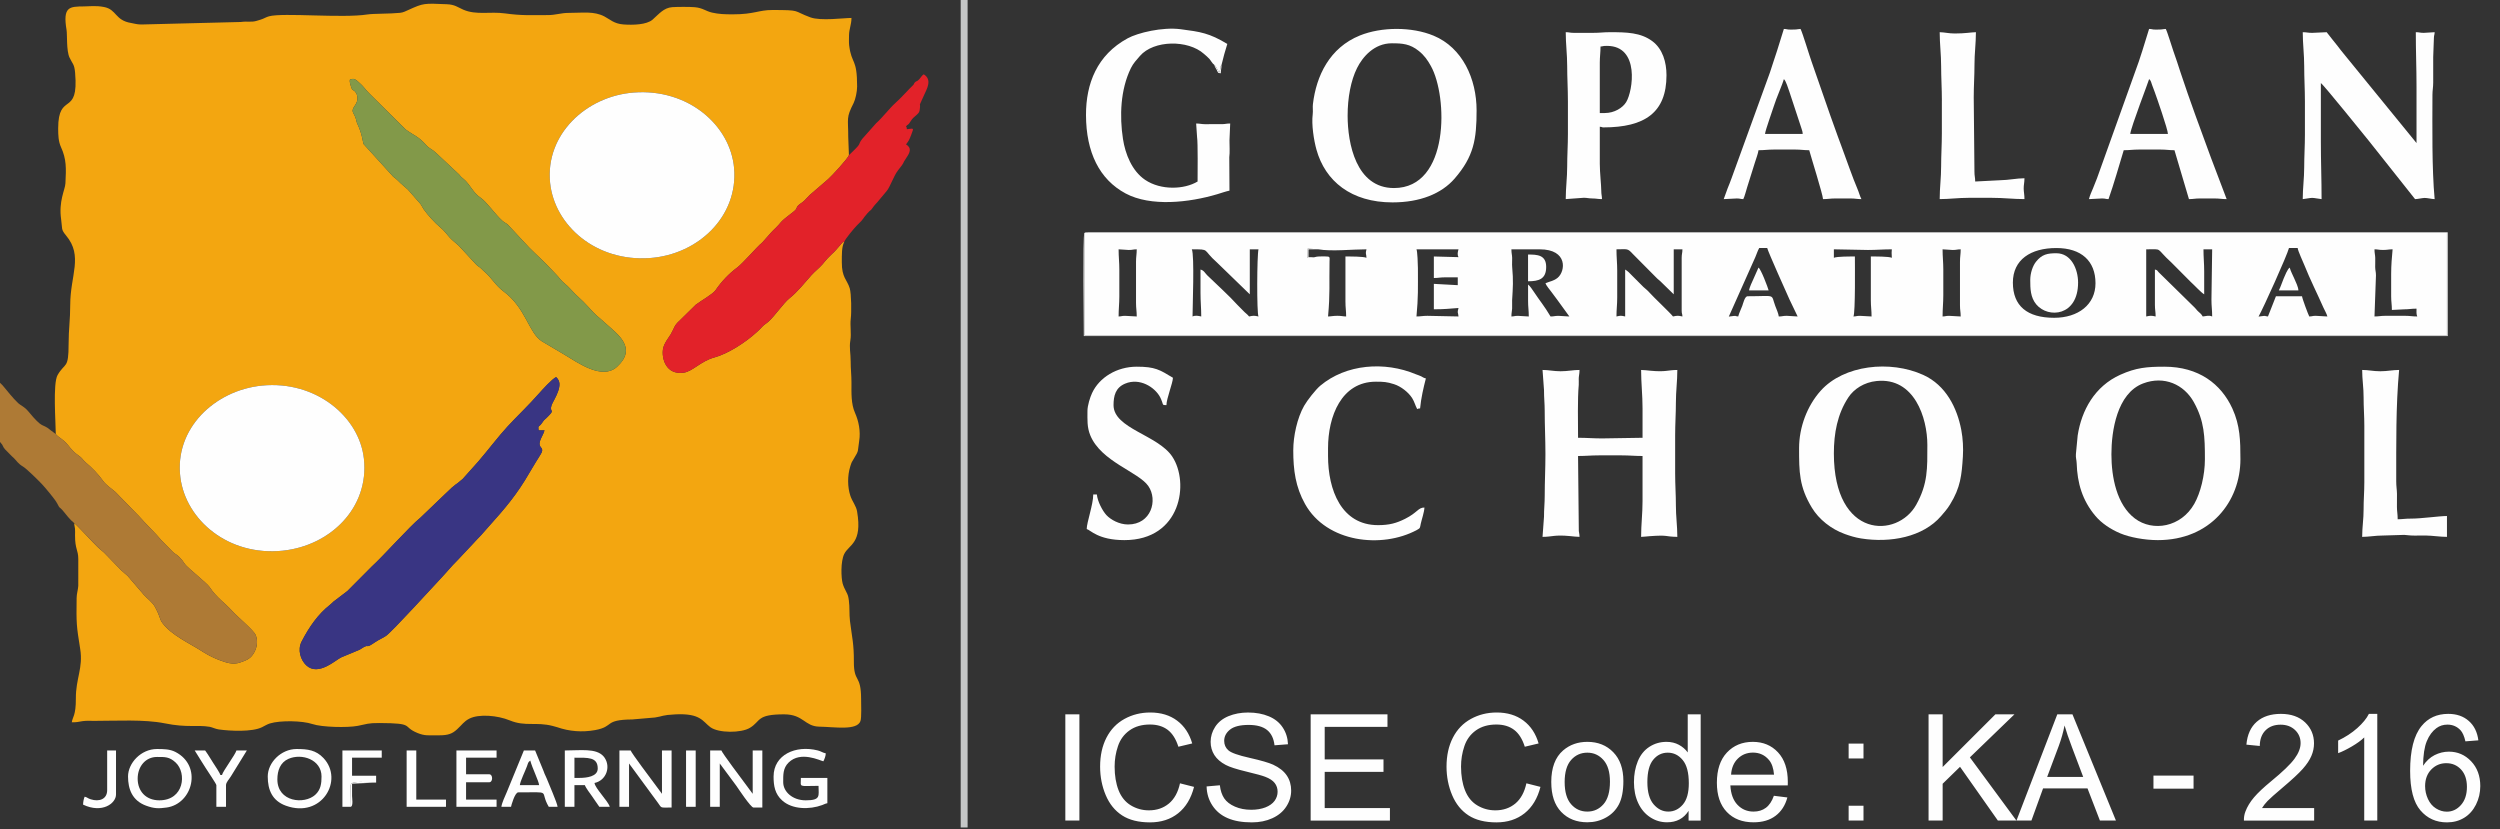 <?xml version="1.0" encoding="UTF-8"?>
<!DOCTYPE svg PUBLIC "-//W3C//DTD SVG 1.1//EN" "http://www.w3.org/Graphics/SVG/1.1/DTD/svg11.dtd">
<!-- Creator: CorelDRAW 2019 (64-Bit) -->
<svg xmlns="http://www.w3.org/2000/svg" xml:space="preserve" width="43.998mm" height="14.592mm" version="1.1" style="shape-rendering:geometricPrecision; text-rendering:geometricPrecision; image-rendering:optimizeQuality; fill-rule:evenodd; clip-rule:evenodd"
viewBox="0 0 4399.8 1459.2"
 xmlns:xlink="http://www.w3.org/1999/xlink">
 <rect x="0" y="0" width="4399.8" height="1459.2" fill="#333333" stroke="none"/>
 <defs>
  <style type="text/css">
   <![CDATA[
    .fil3 {fill:#393583}
    .fil5 {fill:#829949}
    .fil4 {fill:#AE7A35}
    .fil6 {fill:#C5C6C6}
    .fil2 {fill:#E22229}
    .fil0 {fill:#F3A610}
    .fil1 {fill:#FEFEFE}
    .fil7 {fill:#FEFEFE;fill-rule:nonzero}
   ]]>
  </style>
 </defs>
 <g id="Layer_x0020_1">
  <path id="_217244224" class="fil0" d="M317.43 840.16c-10.97,-85.66 60.47,-153.41 143.87,-161.56 94.06,-9.19 170.97,54.41 179.12,128.66 9.56,86.66 -59.44,153.25 -142.84,161.91 -95.28,9.91 -170.5,-53.56 -180.16,-129l0 0 0.01 -0.01zm630.44 -82.78l10.44 0.03c-2.06,7.09 -6.5,13.41 -8.16,19.25 -3.34,11.87 7,9.91 3.25,19.25 -1.37,3.31 -8,13.25 -10.47,17.37 -3.91,6.66 -7.34,11.97 -10.88,18.16 -22.09,38.5 -42.94,62.91 -72.72,96.06 -4.5,4.97 -8.63,9.81 -13.16,14.87 -4.88,5.41 -9.69,9.69 -14.28,15.16l-27.84 29.56c-8.97,8.69 -18.22,20.25 -27.47,29.97 -11.09,11.66 -87,95.16 -97.19,101.97 -6.44,4.31 -12.28,6.47 -18.94,10.97 -18.5,12.56 -9.56,3.5 -19.97,8.72 -3.31,1.66 -4.66,3.28 -8.5,5.09l-30.97 12.87c-9.56,3.94 -40.72,34.44 -62.12,14.16 -9.87,-9.37 -15.69,-26.94 -8.09,-41.78 13.5,-26.31 29.66,-48.66 49.06,-63.94 3.22,-2.56 3.56,-3.13 7.03,-6.37l24.5 -18.66 42.75 -42.94c20.37,-18.5 68.69,-72.78 85.44,-85.84l43.81 -41.97c21.53,-21.16 16.16,-13.31 31.09,-26.69l27.09 -30.28c17.84,-20.66 35.06,-43.78 51.56,-61.66 17.56,-19.06 36.34,-36.47 56.06,-58.91 4.44,-5.09 23.22,-25.78 29.59,-28.16 7.34,6.97 6.88,14.69 3.5,24.72 -3.22,9.56 -10.12,20.56 -11.47,24.37 -5.09,15 8.72,5.53 -9.37,23.12 -5.31,5.19 -3.28,2.03 -8.12,9.22 -4.81,7.19 -6.81,2.56 -5.5,12.28l0.03 0 0.02 0.03zm20.25 -435.91c-8.59,-84.78 63.38,-152.34 147.5,-158.69 95.06,-7.19 169.84,57.41 176.34,133.28 7.25,84.62 -63,152.06 -148.66,158.09 -94.22,6.59 -167.47,-57.03 -175.19,-132.69l0.01 0.01zm-352.28 -181.28c7.09,-2.91 9.37,-1.5 19.53,8.19 5.16,4.91 9.19,10.88 15.25,16.75l63.25 62.66c13.91,10.56 22.19,11.66 35.94,27.34 5.91,6.75 10.66,7.34 17.31,13.69l40.84 38.25c4.09,4.91 3.44,4.31 8.03,8.03 11.22,9.22 16.25,23.97 29.81,32.94 10.56,7 25.97,29.75 38.34,40.53 3.66,3.22 6.03,3.81 9.5,6.66l38.03 40.81c14.81,14.84 23.81,22.09 39.78,39.28 5.84,6.31 8.97,9 15.25,16.78 4.41,5.44 10.22,8.81 16.41,15.69 13.41,14.81 19.62,18.44 31.47,31.5 18.91,20.78 12.28,12.56 32.25,30.72 20.28,18.41 55.28,42.41 18.94,75.59 -25.91,23.66 -68.56,-7.13 -92.06,-21.22l-40.06 -23.75c-23.22,-14.66 -28.03,-58.63 -67.59,-87.94 -14.56,-10.78 -20.41,-23.75 -34.97,-35.91 -2.47,-2.06 -1.78,-1.81 -4.06,-3.97 -3.78,-3.63 -5.53,-3.72 -8.94,-7.22l-30.81 -33.28c-5.56,-5.13 -11.09,-9.03 -16.19,-14.69 -5.06,-5.59 -9.62,-12.06 -15.34,-16.72 -9.81,-7.97 -22.84,-22.22 -30.13,-32.66 -2.06,-2.97 -3.63,-6.63 -5.44,-9.09l-22.41 -25.59c-5.72,-5.16 -11.47,-9.5 -16.94,-15.28 -2.91,-3 -5.06,-4.44 -8.78,-7.34l-52.16 -57.37c-1.53,-4.06 -2.37,-17.47 -10.63,-34.91 -2.41,-5.06 -1.91,-7.13 -3.75,-11.87 -4.22,-10.97 -8.59,-10.06 -0.06,-22.41 4.75,-6.88 5.13,-16.66 -0.41,-22.97 -4.12,-4.69 -4.72,-0.59 -7.22,-8.69 -1.03,-3.34 -3.06,-8.97 -1.97,-12.56l-0.03 0.03 0.02 0zm-517.69 623.75c4.78,6.31 12.63,8.16 21.84,19.78 2.91,3.66 5.31,6.69 9.31,10.66 4.94,4.88 6.97,5.53 11.94,9.59 4.56,3.78 5.19,6.22 9.91,10.16 11.16,9.41 21.72,20.25 30.41,32.41 5.38,7.5 14,12.66 21.94,19.66l40.91 42.03c13.16,14.87 30.38,31.25 39.91,42.94l20.56 20.91c5.13,4.16 6.94,4.31 11.28,8.91 4.72,4.94 5.09,5.69 9.34,11.94 3.81,5.62 38.78,33.44 43.13,40 12.87,19.44 26.97,27.84 40.25,42.59 9.5,10.53 37.37,33.47 41.03,41.97 4.59,10.72 2.28,22.47 -2.94,31.44 -5.78,10 -11.97,12.84 -24.81,17.16 -12.81,4.28 -24.06,-0.09 -34.66,-3.84 -9,-3.19 -21.78,-9.5 -28.47,-13.87 -24.97,-16.31 -56.53,-29.59 -73.41,-52.22 -5.03,-6.78 -3.16,-10.12 -12.78,-27.84 -4.91,-9 -13.47,-14.44 -19.81,-21.63l-28.31 -33.03c-4.06,-3.91 -7.62,-6.31 -11.44,-10.06l-30.28 -31.22c-4.03,-3.69 -7.37,-6.03 -11.53,-9.97 -7.62,-7.22 -36.5,-39.13 -40.81,-41.66 0,4.81 0.97,5.66 1.34,9.81 0.31,3.44 0.09,7.84 0.06,11.37 -0.12,25.03 5.72,25.62 5.72,41.91l-0.03 47.09c-0.44,7.47 -2.78,13.41 -2.91,21.56 -0.59,45.16 -0.38,48 6.31,89.75 5.34,33.37 -7.87,51.94 -7.66,87 0.19,31.09 -6.22,32.81 -7.09,41.97 9.81,0 10.78,-0.81 18.94,-2.06 6.53,-0.97 13.84,-0.47 20.62,-0.47 38.12,0 88.03,-2.94 123.81,4.31 40.09,8.12 57.31,2.37 79.31,6.16 4.5,0.78 9.78,3.72 16.09,4.62 20.25,2.84 58.69,4.62 75.84,-3.91 4.28,-2.12 9.16,-5.16 13.87,-6.63 18.59,-5.72 57.47,-4.88 74.87,1.03 16.53,5.62 61.41,6.69 79.62,3.22 15.87,-3.03 17.75,-5.13 38.22,-5 63.47,0.28 38.88,5.78 66.84,17.41 13.37,5.56 19.66,4.09 37.75,4.22 16.59,0.09 23.72,-2.81 32.13,-10.5 8.88,-8.09 11.81,-13.75 21.53,-18.78 16.75,-8.66 49.63,-5.91 71.47,3.09 27.19,11.19 46,2.12 75.41,9.72 1.62,0.44 5.47,1.41 7.56,2.09 21.5,7.5 44.19,9.34 67.09,5.16 34.28,-6.25 14.5,-18.25 65.41,-18.72l39.91 -3.44c14.28,-2.09 11.62,-4.31 36.31,-5.53 44.03,-2.12 47.59,12.5 61.13,22.56 14.31,10.63 54.41,10.53 69.75,1.09 19.66,-12.06 11,-23.66 59.94,-23.69 34.41,0 36,21.25 62.12,21.69 27.06,0.44 66.34,7.34 72.38,-9.91 2.12,-6.19 1.13,-29.03 1.13,-38.44 0,-44.59 -12.94,-28.19 -12.75,-66.06 0.12,-32.09 -3.06,-41 -6.84,-71.44 -1.5,-12.12 -0.28,-24.19 -1.97,-36.37 -0.94,-6.59 -1.44,-9.12 -4.56,-14.97 -2.37,-4.37 -5.09,-10.16 -6.34,-14.62 -2.75,-10.06 -3.81,-38.72 2.75,-52.09 8.37,-16.97 32.31,-18.31 22.62,-74.97 -1.69,-9.87 -8.37,-17.16 -11.84,-27.5 -5.03,-15.16 -5.34,-35.22 -0.06,-51.91 2.41,-7.69 2.69,-7.59 6.25,-13.41 9.59,-15.62 6.25,-11.69 9.34,-31.03 2.78,-17.41 -0.97,-35.25 -7.34,-49.59 -7.16,-16.09 -6.22,-35.34 -6.22,-52.91 0,-14.47 -1.47,-24.25 -1.41,-38.09 0.03,-13.28 -2.69,-23.66 -0.59,-36.16 2.12,-12.47 -0.78,-25.94 0.78,-38.69 1.41,-10.97 1.03,-43.94 -1.84,-53.37 -4.75,-15.47 -14.09,-18.56 -13.91,-45.94 0.06,-13 -0.47,-26.94 4.25,-35.56 -3.69,0.81 -2.06,-0.44 -5.59,3.78 -16.81,19.75 -9,9.94 -23.41,24.72 -3.5,3.59 -6.03,7.25 -9.19,10.78 -6.53,7.37 -13.22,12.22 -19.59,19.28 -12.5,13.84 -23.75,28.81 -38.37,40.44 -10.84,8.59 -25.19,30.41 -37.41,41.41 -3.87,3.5 -7.44,5.06 -11.06,9.12 -4.19,4.69 -6.22,6.31 -10.16,9.91 -18.28,16.75 -49.31,37.22 -74.09,43.94 -23.66,6.44 -38,24.53 -53.81,26.75 -30.84,4.25 -39.06,-24.87 -36.31,-41.66 1.66,-10.16 10.84,-21.12 13.62,-25.94 6.5,-11.09 5.81,-15.25 14.94,-23.44l29.03 -28.53c8.91,-6.91 30.09,-18.56 35,-25.75 10.25,-15 23,-28.72 38.59,-40.25 8.37,-6.22 36.72,-38.03 39.22,-39.78 6.37,-4.5 15.53,-17.97 27.97,-29.47 4.56,-4.25 5.59,-6.06 9.53,-10.47 6.97,-7.78 23.28,-18.06 26.12,-22.28 2.34,-3.44 0.63,-3.31 3.84,-6.69 2.47,-2.59 7.62,-5.25 11.31,-8.94 3.16,-3.16 6.16,-6.78 9.16,-9.59l32.44 -27.97c6.37,-5.62 34,-35.41 36.47,-42.03l-1.19 -31.75c0,-34.12 -4.06,-33.47 9.5,-60.16 3.16,-6.28 6.09,-19.97 6.12,-28.81 0.03,-51.06 -9.66,-38 -14.03,-72.66 -0.59,-4.75 -0.25,-12.69 -0.22,-17.72 0.12,-10.88 4.31,-18.97 4.31,-30.47 -13.37,0 -54.16,5.66 -72.31,-1.03 -32.06,-11.84 -15.22,-12.78 -66.19,-12.97 -25.47,-0.09 -31.84,7.69 -70.62,7.66 -14.13,0 -24.69,-0.41 -36.19,-3.06 -11.34,-2.63 -16.41,-8.22 -30.41,-9.5 -8.41,-0.78 -30.78,-0.72 -39.41,-0.12 -15.44,1.03 -24,12.47 -34.91,21.97 -10.59,9.19 -34.84,9.69 -51.25,8.5 -16.78,-1.22 -23.91,-9.16 -33.72,-14.19 -18.37,-9.41 -36.84,-6.22 -62.44,-6.16 -14.25,0 -23.06,3.87 -36.66,3.87 -31.09,0 -45.84,1.13 -75.91,-3 -26.25,-3.56 -50.25,3.41 -73.22,-6.56 -10.16,-4.44 -14.72,-8.97 -28.97,-9.56 -40.72,-1.72 -40.69,-2.06 -67.81,10.19 -4.22,1.91 -8.88,4.41 -14.28,4.94 -18.69,1.91 -46.91,1.22 -57.59,2.88 -44.31,6.94 -148.59,-3.47 -173.06,3.22 -5.38,1.44 -8.94,4.03 -14.69,5.84 -2.03,0.66 -5.84,1.78 -7.41,2.25 -9.5,2.78 -15.12,0.25 -27.5,1.94l-174.66 4.41c-9.03,0 -11.16,-1.47 -18.34,-2.59 -28.81,-4.59 -25.34,-23.78 -47.81,-28.16 -14.44,-2.81 -25.38,-1.13 -35.5,-1.06 -25.66,0.22 -37.37,0.47 -30.53,41.41 1.41,8.47 -0.53,36.37 5.25,48.66 5.44,11.59 8.47,11.06 9.81,26.75 6.84,79.22 -29.81,31.94 -29.81,98.03 0,12 0.47,22.94 4.84,32.5 9.94,21.69 9.28,37.56 7.91,64.12 -0.59,11.53 -12.31,30.97 -7.47,63.91 2.34,16.09 -0.72,16.62 8.63,27.81 30.41,36.37 7.31,70.06 7.31,121.84 0,26.78 -2.84,43.09 -2.84,68.66 0,45.56 -6.03,32.06 -19.37,55.03 -8.66,15 -3.22,84.44 -3.22,103.94l-0.03 0 0.02 -0.02z"/>
  <path id="_217670656" class="fil1" d="M317.43 840.16c9.66,75.44 84.87,138.91 180.16,129 83.44,-8.66 152.41,-75.25 142.84,-161.91 -8.16,-74.25 -85.03,-137.84 -179.12,-128.66 -83.41,8.16 -154.84,75.91 -143.87,161.56l0 0 -0.01 0.01z"/>
  <path id="_217670776" class="fil1" d="M968.12 321.48c7.72,75.66 80.97,139.28 175.22,132.69 85.63,-6.03 155.88,-73.5 148.62,-158.09 -6.5,-75.91 -81.25,-140.47 -176.31,-133.25 -84.16,6.31 -156.09,73.87 -147.53,158.66l0 -0.01z"/>
  <path id="_217670584" class="fil2" d="M1494.02 273.16c-2.5,6.63 -30.13,36.41 -36.47,42l-32.47 28c-2.97,2.81 -6,6.44 -9.12,9.59 -3.69,3.66 -8.88,6.34 -11.34,8.94 -3.19,3.34 -1.5,3.22 -3.81,6.69 -2.88,4.22 -19.19,14.5 -26.12,22.28 -3.97,4.37 -4.97,6.22 -9.53,10.44 -12.47,11.53 -21.59,24.97 -28,29.5 -2.47,1.75 -30.81,33.56 -39.22,39.78 -15.59,11.53 -28.34,25.25 -38.59,40.22 -4.91,7.22 -26.12,18.87 -34.97,25.78l-29.06 28.53c-9.12,8.19 -8.44,12.34 -14.94,23.44 -2.78,4.81 -11.94,15.78 -13.59,25.91 -2.78,16.81 5.44,45.94 36.28,41.66 15.84,-2.16 30.16,-20.28 53.84,-26.72 24.75,-6.75 55.78,-27.19 74.09,-43.94 3.91,-3.56 5.94,-5.22 10.12,-9.91 3.66,-4.06 7.22,-5.62 11.09,-9.16 12.19,-10.97 26.53,-32.78 37.41,-41.41 14.59,-11.59 25.87,-26.59 38.37,-40.44 6.37,-7.03 13.03,-11.87 19.59,-19.25 3.13,-3.56 5.66,-7.16 9.19,-10.78 14.38,-14.81 6.59,-4.97 23.37,-24.72 3.56,-4.22 1.94,-2.97 5.62,-3.81 1.19,-4.69 17.25,-23.87 22.56,-29.31l1.34 -1.34c12.69,-12.22 6.5,-8 17.22,-20.09 6.19,-6.97 4.56,-2.94 9.09,-9.59 3.09,-4.5 5.25,-6.22 8.53,-10.16l16.37 -19.59c5.5,-6.56 12.31,-26.75 19.53,-35.84 14.22,-17.97 5.34,-8.34 14.81,-22.25 6.16,-9.03 9.94,-17.09 -0.69,-23.47 5.13,-6.91 5.59,-7.56 9.25,-17.16 5.19,-13.59 4.03,-10.47 -7.81,-9.56 -0.38,-3.97 0,-2.41 -1.44,-5.09 3.56,-4.37 3.47,-1.09 8.22,-9.12 5.53,-9.31 14.66,-11.59 15.72,-18.94 2.88,-19.62 -4.22,0.59 7.94,-27.16 4.37,-9.91 14.94,-26.87 -0.78,-36.31 -3.34,2.22 -4.75,5.16 -7.59,8.41 -3.69,4.22 -4.94,3.25 -7.13,5.03 -3.87,3.16 -0.06,2.5 -5.84,7.5 -3.31,2.81 -19,20.47 -29.97,30.22 -9.12,8.09 -22.31,25.31 -33.22,34.97l-24.47 27.56c-8.97,11.78 0.84,5.56 -18.56,23.94l-4.19 4.06c-0.12,0.19 -0.44,0.47 -0.69,0.69l0.03 0 0.03 -0.02z"/>
  <path id="_217671040" class="fil3" d="M947.87 757.38c-1.31,-9.69 0.66,-5.09 5.5,-12.25 4.84,-7.22 2.78,-4.06 8.12,-9.25 18.06,-17.59 4.28,-8.12 9.37,-23.12 1.34,-3.81 8.25,-14.81 11.47,-24.37 3.34,-10 3.84,-17.75 -3.53,-24.72 -6.34,2.37 -25.12,23.06 -29.56,28.16 -19.72,22.44 -38.5,39.84 -56.06,58.91 -16.5,17.88 -33.72,41 -51.59,61.66l-27.06 30.31c-14.94,13.34 -9.56,5.5 -31.12,26.69l-43.78 41.94c-16.75,13.09 -65.06,67.34 -85.44,85.84l-42.75 42.94 -24.5 18.66c-3.5,3.25 -3.84,3.84 -7.03,6.37 -19.44,15.28 -35.59,37.66 -49.06,63.94 -7.59,14.84 -1.78,32.41 8.09,41.78 21.41,20.31 52.53,-10.22 62.12,-14.16l30.94 -12.87c3.91,-1.81 5.22,-3.41 8.53,-5.09 10.41,-5.22 1.47,3.84 19.97,-8.72 6.66,-4.5 12.5,-6.63 18.91,-10.94 10.19,-6.84 86.12,-90.34 97.22,-102 9.22,-9.72 18.5,-21.28 27.47,-29.94l27.84 -29.59c4.59,-5.47 9.41,-9.75 14.28,-15.12 4.53,-5.06 8.66,-9.94 13.16,-14.91 29.78,-33.12 50.62,-57.56 72.69,-96.06 3.56,-6.19 6.97,-11.5 10.91,-18.16 2.44,-4.12 9.09,-14.06 10.44,-17.37 3.78,-9.31 -6.56,-7.34 -3.22,-19.25 1.62,-5.84 6.09,-12.12 8.12,-19.25l-10.41 0 -0.03 -0.03 -0.01 -0.03z"/>
  <path id="_217671256" class="fil4" d="M130.65 920.69c4.31,2.56 33.19,34.44 40.84,41.66 4.12,3.94 7.47,6.31 11.5,10l30.25 31.22c3.84,3.75 7.41,6.16 11.47,10.06l28.34 33.03c6.34,7.19 14.87,12.59 19.75,21.59 9.66,17.72 7.81,21.09 12.81,27.88 16.87,22.62 48.44,35.87 73.41,52.19 6.69,4.41 19.5,10.69 28.47,13.87 10.59,3.78 21.84,8.16 34.66,3.87 12.84,-4.31 19.03,-7.16 24.84,-17.16 5.19,-8.97 7.5,-20.75 2.91,-31.47 -3.63,-8.47 -31.53,-31.44 -41,-41.94 -13.31,-14.78 -27.41,-23.19 -40.28,-42.62 -4.34,-6.56 -39.31,-34.38 -43.09,-39.97 -4.31,-6.25 -4.66,-7.03 -9.34,-11.97 -4.37,-4.59 -6.19,-4.72 -11.31,-8.88l-20.53 -20.91c-9.56,-11.69 -26.78,-28.06 -39.94,-42.94l-40.88 -42.03c-7.97,-7.03 -16.59,-12.19 -21.97,-19.69 -8.69,-12.12 -19.25,-22.97 -30.41,-32.38 -4.72,-3.97 -5.34,-6.37 -9.91,-10.16 -4.97,-4.09 -6.97,-4.75 -11.91,-9.62 -4,-3.97 -6.44,-7 -9.34,-10.66 -9.22,-11.59 -17.06,-13.44 -21.84,-19.78l-9.31 -6.88c-0.19,-0.22 -0.5,-0.47 -0.72,-0.66 -15.62,-12.69 -11.25,0.41 -38.56,-32.66 -6.56,-7.94 -13.72,-10.53 -17.16,-13.81 -10.72,-10.06 -18.84,-21.25 -28.06,-31.97 -2.5,-2.81 -27.28,-25.72 -33.34,-27.22 -3.38,2.03 -1.47,1.56 -5.66,2.56 0.47,19.88 8.81,18.09 11.59,23.87 7.59,15.69 -4.62,22.16 -4.53,26.97 1.78,6.03 -0.78,-1.5 2.09,3.25l1.31 2.88c3.25,11.66 -1.75,17.31 7.91,23.12 -1.56,2.59 -1.97,3 -2.81,6.34 14.94,9 1.37,12.06 12.31,25.78 4.66,5.81 1.78,7 7.09,12.69 6.59,7.06 3.5,6.94 8.56,12.63 3.38,3.75 6.22,5.94 9.97,10.12 2,2.25 3.31,3.09 5.5,5.22 5.5,5.28 6.66,9.31 16.75,15.44 6.19,3.78 27.72,25.12 32.66,30.41 5.81,6.22 23.22,26.75 27,34.19 5.44,10.78 3.28,4.75 9.37,11.91 7.03,8.22 11.97,15.78 20.56,22.59l-0.03 0 0.01 0.04z"/>
  <path id="_217671472" class="fil5" d="M650.62 165.13c-6.03,-5.87 -10.12,-11.87 -15.25,-16.75 -10.16,-9.69 -12.44,-11.09 -19.56,-8.19 -1.06,3.56 0.97,9.19 2,12.53 2.53,8.09 3.13,4 7.22,8.69 5.56,6.34 5.19,16.13 0.44,23 -8.56,12.34 -4.19,11.41 0.03,22.41 1.84,4.75 1.37,6.78 3.75,11.84 8.25,17.47 9.09,30.84 10.63,34.94l52.19 57.37c3.72,2.88 5.87,4.31 8.75,7.34 5.47,5.78 11.25,10.09 16.94,15.28l22.41 25.56c1.81,2.5 3.41,6.12 5.47,9.09 7.28,10.47 20.31,24.69 30.13,32.66 5.72,4.66 10.28,11.16 15.31,16.75 5.13,5.62 10.66,9.5 16.19,14.62l30.84 33.31c3.38,3.53 5.16,3.59 8.94,7.22 2.25,2.19 1.59,1.94 4.06,3.97 14.56,12.19 20.37,25.12 34.94,35.94 39.59,29.28 44.41,73.28 67.59,87.94l40.06 23.72c23.53,14.09 66.16,44.91 92.09,21.22 36.31,-33.16 1.31,-57.16 -18.97,-75.59 -19.94,-18.16 -13.34,-9.94 -32.22,-30.72 -11.87,-13.06 -18.09,-16.66 -31.47,-31.47 -6.25,-6.88 -12,-10.25 -16.41,-15.72 -6.28,-7.75 -9.44,-10.47 -15.28,-16.78 -15.97,-17.16 -24.94,-24.41 -39.75,-39.25l-38.03 -40.81c-3.5,-2.88 -5.84,-3.44 -9.53,-6.69 -12.38,-10.78 -27.78,-33.5 -38.34,-40.5 -13.56,-9 -18.56,-23.72 -29.81,-32.91 -4.56,-3.78 -3.91,-3.19 -8.03,-8.09l-40.81 -38.25c-6.66,-6.34 -11.41,-6.94 -17.31,-13.69 -13.78,-15.69 -22.06,-16.78 -35.97,-27.34l-63.22 -62.66 0 0 -0.02 0.01z"/>
  <path id="_217671688" class="fil1" d="M1090.12 1419.91l16.94 0 0 -76.25 50.59 68.87c7.59,10.34 3,8.66 24.31,8.66l0 -100.44 -16.94 0 0 76.28 -13.56 -18.31c-4.37,-5.87 -40.25,-53.53 -41.56,-57.97l-19.78 0 0 99.16z"/>
  <path id="_217671904" class="fil1" d="M1249.81 1419.91l16.94 0 0 -76.25 28.84 38.88c2.78,3.78 25.56,38.66 30.5,38.66l15.56 0 0 -100.44 -16.97 0 0 76.28 -13.56 -18.31c-4.37,-5.87 -40.25,-53.53 -41.53,-57.97l-19.78 0 0 99.16 0 0 0 -0.01z"/>
  <path id="_217672096" class="fil1" d="M242.28 1370.35c0,-21.31 13.78,-38.16 33.91,-38.16 14.13,0 21.78,-0.56 32.94,9.78 20,18.59 14.84,66.53 -28.69,66.53 -23.75,0 -38.16,-16.19 -38.16,-38.16l0 0 0 0.01zm-16.94 -3.81c0,22.25 7.41,42.5 31.84,51.41 14.22,5.22 22.09,5.16 35.97,3.25 45.97,-6.34 63.63,-73.16 15.53,-97.87 -9.72,-5 -21,-5.13 -32.47,-5.13 -28.13,0 -50.87,24.81 -50.87,48.34l0 0z"/>
  <path id="_217672288" class="fil1" d="M488.15 1371.6c0,-15.44 5.06,-29.66 19.34,-36 23.66,-10.53 58.37,1.31 58.37,30.94 0,12.09 -1.19,23.16 -10.94,32.13 -19.28,17.72 -66.78,12.78 -66.78,-27.06l0 0 0.01 -0.01zm-16.94 -5.06c0,23.75 7.97,42.72 31.84,51.41 63.22,23.03 102.63,-45.19 66.31,-83.78 -13.34,-14.13 -27.75,-15.97 -47.28,-15.97 -27.56,0 -50.87,23.91 -50.87,48.34l0 0z"/>
  <path id="_217672480" class="fil1" d="M1361.43 1366.54c0,16.34 2.25,30.59 15.19,42.25 17.56,15.87 47.72,16.37 70.41,8.06 4.22,-1.56 4.62,-2.34 9.06,-3.28l0 -44.5 -46.62 0c0,17.59 -5.13,13.97 31.09,13.97 0,17.62 4.59,25.47 -22.62,25.47 -23.16,0 -39.56,-15.19 -39.56,-31.81 0,-12.69 -0.69,-24.69 9.5,-34.69 21.22,-20.87 55.22,-3.44 61.16,-2.19 1.84,-3.44 4.12,-9 4.25,-13.97 -5.97,-1.25 -8,-3.59 -14.09,-5.13 -39.03,-9.87 -77.75,7.75 -77.75,45.81l0 0 -0.02 0.01z"/>
  <path id="_217672672" class="fil1" d="M1019.46 1369.07l-8.5 0 0 -35.59c23.75,0 41,-1.44 41,19.06 0,14.34 -19.78,16.53 -32.5,16.53zm-25.44 50.84l16.94 0 0 -38.12 18.37 0c1.28,4.31 9.41,15.12 12.47,19.31 4.59,6.44 8.44,12.72 13,18.84l18.34 0c-2.5,-9.69 -26,-32.75 -26.84,-41.97 20.31,-4.25 29.28,-28.09 17.41,-44.91 -1.41,-1.94 -0.75,-1.06 -1.78,-2.19 -13.03,-14.47 -40.47,-10.09 -67.91,-10.09l0 99.16 0 -0.03z"/>
  <path id="_217672864" class="fil1" d="M933.27 1338.57c3.34,12.97 14.84,35.69 15.53,43.22l-33.91 0c0.66,-7.19 9.56,-24.91 12.53,-33.22 1.81,-5.06 1.66,-7.22 5.84,-10l0.01 0zm-50.87 81.34l16.97 0c0.12,-1.37 6.63,-25.41 12.72,-25.41 61.66,0 36.28,-4.16 53.69,25.41l15.53 0c-0.66,-6.97 -15.5,-40.34 -19.22,-50.06 -2.12,-5.5 -3.25,-6.19 -5.09,-11.94l-15.25 -37.13 -19.78 0 -30.09 73.34c-2.66,6.12 -8.91,19.56 -9.47,25.78l0 0 -0.01 0.01z"/>
  <path id="_217673056" class="fil1" d="M803.27 1419.91l70.66 0 0 -12.69 -53.69 0 0 -30.53 40.94 0c6.5,0 6.5,-14 0,-14l-40.94 0 0 -29.22 53.69 0 0 -12.72 -70.66 0 0 99.16z"/>
  <path id="_217673248" class="fil1" d="M617.62 1419.91l-0.47 -31.81c0,-1.31 -0.16,-4 -0.06,-5.09 0.19,-1.91 -0.06,-0.59 0.34,-2.22 1.75,-7.47 30.5,-3.81 44.53,-3.5l0 -12.06 -42.37 0 0 -31.78 52.25 0 0 -12.72 -69.22 0 0 99.19 15 0 0 0 0 -0.01z"/>
  <path id="_217673440" class="fil1" d="M380.78 1381.79l0 38.12 16.97 0 0 -38.12c0,-5 5.91,-10.97 8.47,-15.25l28.25 -45.81 -18.34 0c-1.94,7.34 -23.53,35.81 -25.47,43.25l-2.81 0c-1.13,-4.25 -9.94,-17.06 -12.78,-21.56 -4.37,-6.81 -9.25,-15.19 -14.06,-21.69l-18.37 0c6.09,10.38 12.44,19.53 18.84,30.09 2.63,4.34 19.31,28.81 19.31,30.94l0 0.03 -0.01 0z"/>
  <polygon id="_217673872" class="fil1" points="715.65,1419.91 784.9,1419.91 784.9,1407.22 732.62,1407.22 732.62,1320.76 715.65,1320.76 "/>
  <path id="_217673800" class="fil1" d="M188.59 1390.69c0,15.78 -13.94,20.91 -29.09,15.97 -5.19,-1.69 -5.87,-3.44 -10.47,-4.56 -1.53,2.88 -2.81,9.56 -2.81,14 33.69,16.03 57.94,-2.28 57.94,-17.78l0 -77.53 -15.56 0 0 69.91 -0.01 -0.01z"/>
  <polygon id="_217674232" class="fil1" points="1207.4,1419.91 1224.37,1419.91 1224.37,1320.79 1207.4,1320.79 "/>
  <path id="_217674280" class="fil1" d="M617.62 1419.91c4.31,-2.37 1.97,-15.03 1.97,-19.06l0 -21.63 42.37 -1.94c-14.03,-0.31 -42.78,-3.97 -44.56,3.5 -0.38,1.62 -0.16,0.31 -0.31,2.22 -0.09,1.13 0.03,3.81 0.03,5.09l0.5 31.84 0 -0.03 0 0.01z"/>
  <path id="_217674496" class="fil1" d="M3991.44 556.97c-9.12,-0.66 1.31,-2.16 -16.56,0.19 8.78,-15.78 50.13,-107.44 53.53,-120.66l15.31 0c0.5,5.28 9.37,24 11.97,30.53 9.59,24.22 22.87,50.53 33.37,74.38 2.34,5.28 5.62,10.44 6.97,15.56l-20.44 -1.16c-6.41,0 -5.69,1.03 -11.47,1.16 -2.03,-3.87 -12.34,-31.34 -12.75,-35.59l-45.91 0 -14.03 35.59 0 0 0.01 0zm-932.32 0c-9.09,-0.66 1.31,-2.16 -16.56,0.19l46.81 -104.94c2.41,-5.5 3.97,-11.06 6.72,-15.72l14.06 0c2,7.81 34.84,80.81 39.34,90.81l14.22 29.66 -19.12 -1.16c-7.09,0 -7.56,1.16 -14.06,1.16 -0.44,-4.94 -4.53,-14.03 -6.19,-18.5 -8.19,-22.12 2.25,-17.09 -48.66,-17.09 -5.09,0 -7.75,12.38 -9.37,16.78 -2.53,6.84 -5.44,12.12 -7.19,18.81l0 0zm556.07 2.32c-47.53,0 -72.69,-20.81 -72.69,-61.97 0,-40.34 31.37,-60.81 76.53,-60.81 43.66,0 68.87,22.56 68.87,61.97 0,37.75 -30.63,60.81 -72.72,60.81l0.01 0zm-165.79 -98.69l0 76.88c0,8.31 1.25,11.5 1.25,19.5l-20.37 -1.13c-6.44,0 -5.72,1 -11.5,1.13 0,-13.97 1.28,-23.75 1.28,-37.84l0 -44.75c0,-13.37 -1.28,-22.34 -1.28,-35.59l17.88 1.16c7.06,0 7.53,-1.16 14,-1.16 0,8.75 -1.25,12.78 -1.25,21.81l0 0 -0.01 -0.01zm-1450.09 0l0 72.28c0,9.72 1.25,14.62 1.25,24.09l-20.41 -1.13c-6.41,0 -5.72,1 -11.5,1.13 0,-13.25 1.28,-22.16 1.28,-35.56l0 -47.03c0,-13.37 -1.28,-22.34 -1.28,-35.59l17.88 1.16c7.09,0 7.56,-1.16 14.03,-1.16 0,8.75 -1.25,12.78 -1.25,21.81l0 0zm660.63 -21.81l49.75 0c50.16,0 45.47,38.88 31.53,50.19 -6.84,5.59 -13.41,6.06 -21.34,9.5 1.19,3.94 7.59,11.37 10.19,14.91 3.66,4.88 6.84,9.25 10.75,14.44l21.16 29.16 -19.16 -1.13c-7.06,0 -7.53,1.13 -14,1.13 -10.94,-18.56 -19.12,-27.84 -28.94,-42.81 -2.41,-3.66 -7.53,-11.37 -10.59,-13.41 0,9.56 0,19.12 0,28.69 -0.06,10.47 1.25,16.69 1.25,27.53l-19.12 -1.13c-6.37,0 -5.69,1 -11.47,1.13 0,-6.69 0.97,-8.41 1.25,-13.75 0.31,-4.84 -0.28,-10.12 0,-14.94 1.37,-22.97 2.34,-33.78 0.09,-58.56 -0.47,-5.06 0.16,-10.91 -0.03,-16.03 -0.19,-5.97 -1.31,-7.81 -1.31,-14.91l0 0 -0.01 -0.01zm299.68 14.9l0 92.97c0,5.78 1.16,5.16 1.31,10.31 -8,-1.66 -8.59,-1.66 -16.59,0 -4.28,-5.75 -35.75,-35.41 -41.34,-41.97 -3.5,-4.06 -6.78,-6.41 -10.66,-9.91l-20.53 -20.56c-3.19,-3.66 -7.5,-7.69 -11.66,-10.16l0 82.59c-7.91,-1.66 -7.37,-1.66 -15.31,0 0,-12.47 1.31,-20.62 1.31,-33.25l0 -47.06c0,-14.13 -1.31,-23.87 -1.31,-37.87 20.09,0 19.12,-2.22 28.97,8.37l40.31 40.62c3.44,3.78 7.22,6.12 10.69,9.87l20.81 20.31 0 -79.19 15.31 0c0,6.56 -1.31,7.97 -1.31,14.94l0 -0.03 0 0.02zm817.54 -14.9c30.66,0 15.12,-3.34 44.34,23.22l33.75 33.91c7.47,6.78 17.97,18.47 23.94,22.06l0 -40.16c0,-14.59 -1.25,-25.12 -1.25,-39.03l15.31 0 -1.28 88.37c-0.03,11.44 1.28,18.37 1.28,29.81 -6.37,-2.72 -10.56,-0.44 -16.59,0 -3.59,-6.06 -5.31,-5.81 -9.84,-10.66 -2.12,-2.31 -2.09,-2.78 -4.5,-5.13l-63.44 -62.28c-2.41,-2.94 -2.03,-3.5 -6.41,-4.56l0 61.97c-0.03,8.72 1.28,12.44 1.28,20.66 -7.75,-1.62 -8.84,-1.62 -16.59,0l0 -118.19 0 0.01zm-447.66 14.9c-5.66,-2.44 -28.25,-2.28 -36.97,-2.28l0 76.88c0,11.16 1.28,17.72 1.28,28.69l-20.44 -1.13c-6.41,0 -5.69,1 -11.47,1.13 3.56,-6.69 2.56,-93.59 2.56,-105.56 -8.72,0 -31.31,-0.16 -37,2.28l0 -14.91 59.94 1.16c15.69,0 26.53,-1.16 42.09,-1.16 -0.09,4.03 -0.47,3.75 -0.38,6.41 0.16,2.81 0.38,5.47 0.38,8.5l0 0 0.01 -0.01zm878.75 28.69l0 39.03c0,9.72 1.28,14.59 1.28,24.09l21.69 -1.09c8.28,0 12.38,-1.19 21.66,-1.19 0,4.66 -0.59,9.41 1.25,13.75 -8.88,0 -12.41,-1.16 -21.66,-1.16l-34.44 0c-8.5,0 -11.03,1.16 -19.12,1.16l2.59 -72.31c-0.03,-6.91 -1.28,-8.34 -1.37,-14.84 -0.06,-5.31 0.28,-10.88 0.09,-16.19 -0.19,-5.72 -1.31,-7.94 -1.31,-14.84 6.44,0 6.72,1.13 15.28,1.13 7.78,0 9.31,-1.13 16.59,-1.13 -1.31,14.22 -2.53,27.75 -2.53,43.59l0 0zm-1715.38 -43.59l73.97 0c-1.22,4.72 -2.56,8.97 0,13.78l-43.38 -1.16 0 37.87c8.09,0 10.66,-1.16 19.12,-1.16l22.97 0 0 13.78 -42.09 -2.31 0 44.75c19.28,0 26.06,-1 43.38,-2.28 -2.59,9.94 -0.81,6.03 0,14.91l-54.84 -1.13c-8.5,0 -11.06,1.13 -19.12,1.13 3.25,-35.25 2.53,-49.12 2.53,-84.91 0,-6.5 -0.87,-29.91 -2.53,-33.28l0 0 -0.01 0.01zm-179.09 13.78c-4,2.06 -7.47,1 -12.56,1.44l0.28 -16.44 18.62 1.22c23.28,4.06 59.97,0 84.75,0 -2.31,8.91 -0.22,7.13 0,14.91 -5.59,-2.37 -27.53,-2.28 -37,-2.28l0 79.16c-0.03,10.53 1.25,16.47 1.25,26.41 -5.5,-0.09 -8.03,-1.16 -15.28,-1.19 -7.53,0 -10.97,1.09 -16.59,1.19 3.78,-40.72 1.84,-57 2.63,-96.44 0.16,-8.19 1.53,-9.19 -7.56,-9.25 -6.47,-0.06 -14.06,-0.28 -18.56,1.28l0.03 0 -0.01 -0.01zm-216.31 -13.78c33.34,0 17.72,-0.22 44.34,23.22l57.72 55.97 0 -79.19 15.31 0c-2.69,10.31 -3.19,112.25 0,118.19 -8,-1.66 -8.59,-1.66 -16.59,0 -2.97,-3.97 -6.97,-6.31 -10.38,-10.16 -3.75,-4.19 -6.81,-6.5 -10.22,-10.31 -12.84,-14.47 -38.69,-38.09 -53.09,-52.06 -3.87,-3.81 -5.69,-8.63 -11.75,-10.06l0 41.28c0,15.31 1.28,26.44 1.28,41.31 -5.25,-1.09 -9.97,-2.31 -15.31,0 0,-15.56 3.63,-108.34 -1.28,-118.19l-0.03 0zm-189.16 -28.66l0 180.13 2398.09 0 0.03 -180.13 -2398.09 0 -0.03 0z"/>
  <path id="_217674688" class="fil1" d="M2719.83 799.13c0,25.87 -1.25,48.25 -1.25,73.41 0,13.44 -1.31,23.31 -1.25,36.78l-2.59 35.53c17.19,0 20.53,-4.06 48.69,-1.34 5.5,0.53 11.84,1.34 16.37,1.34 0,-5.69 -0.84,-5.94 -1.22,-10.41l-1.34 -131.91c13.87,0 22.94,-1.13 37,-1.13l39.53 0c14.03,0 23.09,1.13 36.97,1.13l0 79.22c0,22.47 -2.53,41.47 -2.53,63.13 4.31,-0.09 9.47,-0.84 15.19,-1.25 34.03,-2.41 24.75,0.75 48.56,1.25 0,-19.25 -2.59,-36.47 -2.53,-55.12 0.03,-19.16 -1.31,-36.09 -1.31,-56.22l0 -67.69c0,-20.5 1.34,-37.87 1.31,-57.37 -0.06,-19.5 2.53,-37.5 2.53,-57.37 -17.03,0 -19.91,3.97 -47.41,1.34 -5.5,-0.53 -11.81,-1.34 -16.34,-1.34 0,22.94 2.53,43.75 2.53,67.69l0 51.66 -71.41 1.13c-15.69,0 -26.53,-1.13 -42.09,-1.13 0,-26.31 -1.09,-68.03 1.22,-93 0.38,-4.41 -0.28,-9.28 0.12,-13.66 0.44,-4.75 1.22,-6.44 1.22,-12.72 -11.12,0 -20.66,2.31 -33.19,2.31 -12.41,0 -20.97,-2.31 -31.87,-2.31l2.59 35.56c-0.06,13.87 1.25,23.37 1.22,36.75 0,26.03 1.28,49.06 1.28,75.75l0 0 0 -0.01z"/>
  <path id="_217674880" class="fil1" d="M2371.71 203.54c0,-31.62 5.66,-61.84 16.56,-83.72 9.75,-19.56 30.13,-43.63 61.22,-43.63 19.03,0 31.97,1.09 47.5,13.5 9.59,7.66 15.47,16.03 21.34,26.66 29.75,53.28 33.41,214.59 -65.03,214.59 -66.84,0 -81.59,-78.66 -81.59,-127.41l0 0 0 0.01zm79.03 152.65c48.28,0 86.06,-15.22 109.16,-41.78 33.91,-39.09 38.78,-69.12 38.78,-120.03 0,-55.69 -24.81,-110.47 -75.66,-131.59 -38.25,-15.94 -91.78,-15.66 -129.66,-0.38 -53.5,21.59 -76.81,71.12 -82.72,120.66 -0.72,5.81 0.38,12.25 -0.38,18.03 -2.37,18.47 2.12,46.13 6.56,62.12 15.41,55.59 61.19,92.97 133.91,92.97l0.01 0z"/>
  <path id="_217675072" class="fil1" d="M3715.93 799.13c0,-39.91 9.56,-106.81 55.75,-124.31 37.19,-14.13 72.06,1.94 89.25,32.84 18.66,33.59 19.53,60.37 19.53,100.63 0,28.47 -7.84,59.31 -18.69,78.44 -23.28,41.16 -73.03,49.66 -104.66,25.66 -31.84,-24.16 -41.19,-72.34 -41.19,-113.25l0 0 0.01 -0.01zm81.62 151.44c92.84,0 145.41,-68.16 145.41,-142.28 0,-32.63 -0.56,-59.59 -14.19,-89.38 -19.84,-43.25 -59.19,-73.56 -119.72,-73.56 -30.84,0 -49.91,1.75 -77.37,14.13 -45.31,20.37 -68.28,62.69 -75.12,106.81l-3.13 32.84c-0.5,7.28 1.16,9.81 1.34,16 1.06,35.34 10.09,65.78 33.09,93 10.59,12.59 26.62,23.41 43.81,30.59 16.37,6.84 42.47,11.84 65.91,11.84l-0.03 0 0 0.01z"/>
  <path id="_217675264" class="fil1" d="M3227.46 797.94c0,-35.16 6.09,-69.16 25.56,-98.63 9.62,-14.59 27.47,-26.5 49.72,-28.75 66.37,-6.75 89.25,64.84 89.25,112.47 0,41.19 1.03,68.12 -19.53,105.19 -33.06,59.62 -145,60.59 -145,-90.28l0 0zm-61.22 -9.15c0,41.66 0.03,67.56 22.53,104.78 12.31,20.37 33.97,37.69 58.19,46.34 8.88,3.19 17.88,6.03 28.41,7.72 51.69,8.25 109.03,-2.44 140.87,-39.5 5.97,-7 10.5,-11.87 15.69,-20.28 18.56,-30.03 20.47,-51.5 22.59,-84.19 0.97,-14.97 0.03,-31.97 -2.78,-46.84 -7.37,-38.97 -27.09,-78.84 -66.94,-96.97 -58.28,-26.47 -139.78,-17.62 -180.5,27.78 -23.78,26.53 -38.06,64.19 -38.06,101.16z"/>
  <path id="_217675456" class="fil1" d="M4056.47 178.32l0 58.53c0,20.41 -1.25,38.03 -1.25,57.34 0,19.25 -2.59,37.41 -2.59,56.25 4.62,-0.34 12.28,-2.19 16.59,-2.19 4.34,0 12,1.84 16.59,2.19 0,-34.59 -1.28,-65.94 -1.28,-100.97l0 -103.28c4.97,2.97 78.22,94.22 84,101.12l81.81 103.13c5.09,-0.12 12.31,-1.97 16.69,-2.09 4.84,-0.12 12.28,1.97 17.75,2.09 -5,-54.03 -3.97,-128.19 -3.87,-183.66 0,-7.72 1.34,-12.75 1.34,-21.75 -0.06,-14.91 0,-29.84 0,-44.75l1.22 -33.31c0.16,-5.59 1.19,-5.31 1.31,-10.31l-19.12 1.16c-7.09,0 -7.56,-1.16 -14.03,-1.16 0,33.53 1.25,63.16 1.25,96.41l0 98.69 -128.44 -157.53c-3.69,-4.41 -6.5,-8.12 -10.03,-12.75 -6.75,-8.81 -13.22,-16.16 -19.66,-24.81l-25.53 1.16c-7.75,0 -9.28,-1.16 -16.56,-1.16 0,20.44 2.59,39.62 2.56,59.69 -0.03,21.12 1.25,39.94 1.25,61.97l0 0 0 -0.01z"/>
  <path id="_217675648" class="fil1" d="M2137.02 114.1c3.56,2.88 5.94,9.31 8.59,13.5l2.47 -7.03c0.63,-4.12 -0.75,-3.16 1.69,-6.28l4.81 -18.84c1.75,-6.66 3.72,-11.75 5.38,-18.13 -31.78,-19.12 -46.87,-21.31 -82.16,-25.91 -31.97,-4.16 -75.19,6.19 -93.31,16.06 -53.91,29.34 -73.34,79.81 -73.22,134.94 0.16,65.75 23.62,113.34 69.72,138.06 44,23.59 111.56,16.19 161.59,1.22 7.22,-2.16 14.22,-4.72 21.19,-6.19l-0.34 -58.84c1.19,-7.87 0.34,-21.03 0.34,-29.5l1.28 -29.81c-6.97,0 -7.47,0.97 -13.97,1.16 -4.97,0.12 -10.34,-0.03 -15.37,-0.03 -5.06,0 -10.28,0.12 -15.34,0.06 -6.37,-0.09 -8.84,-1.19 -15.25,-1.19l1.62 23.75c1.62,10.75 0.91,65.03 0.91,78.34 -23.37,14.09 -64.56,15.87 -92.37,-2.94 -23.37,-15.78 -34.94,-45.94 -38.91,-71.69 -6.25,-40.59 -4.56,-87.28 13.97,-125.03 4.06,-8.25 9.75,-14.34 15.84,-21.31 24.34,-28.16 84.69,-28.72 112.69,-3.66 3.13,2.78 6.84,5.75 9.44,8.69 3.03,3.47 5.06,8.09 8.72,10.59l0 0 -0.01 0.01z"/>
  <path id="_217675840" class="fil1" d="M2824.47 198.97l-8.97 0 0 -88.37c0,-11.16 1.28,-17.72 1.28,-28.69 5.19,-0.38 3.19,-1.16 11.47,-1.16 57.87,0 45.75,79.41 33.62,99.06 -6.19,10.06 -20.75,19.12 -37.41,19.12l0 0.03 0.01 0.01zm-65.06 -21.81l0 58.53c0,20.5 -1.31,37.87 -1.28,57.37 0.03,19.5 -2.56,37.5 -2.56,57.34l31.91 -2.34c6.28,0.09 7.87,1.13 15.31,1.22 7.31,0.09 8.84,1.13 16.56,1.13 0,-5.72 -1.28,-7.91 -1.25,-14.91 0,-8.97 -2.59,-31.91 -2.59,-47.03l0 -65.41c5.09,0.38 3.06,1.16 6.37,1.16 72.94,0 111,-26.19 111,-91.81 0,-22.84 -6.63,-46.37 -25.09,-60.06 -20.62,-15.22 -45.09,-15.66 -74.41,-15.69 -11.69,0 -18.34,1.22 -29.34,1.16l-34.44 0c-7.06,0 -7.56,-1.16 -14.03,-1.16 0,20.81 2.59,39.28 2.56,59.69 0,20.66 1.25,39.19 1.25,60.81l0.03 0z"/>
  <path id="_217676032" class="fil1" d="M3139.46 139.29c3.59,2.37 7.84,17.19 9.75,22.25l20.12 61.06c1.34,4.81 3.19,8.25 3.31,13.09l-66.34 0c0.63,-6.69 13.28,-41.56 15.59,-49.09 4.25,-13.94 15.12,-37.87 17.56,-47.31l0 0 0.01 0zm-105.85 211.15l22.94 -1.16c6.44,0 5.72,1.03 11.5,1.16 2.31,-4.31 5.06,-15.47 6.94,-21.31l13.47 -42.94c1.66,-5.66 5.91,-16.66 6.37,-21.81 10.56,0 15.97,-1.16 26.78,-1.16l38.25 0c10,0 14.53,1.16 24.25,1.16 2.78,10.72 24.03,78.16 24.25,86.06 8.91,0 12.44,-1.16 21.69,-1.16l26.75 0c8.5,0 11.06,1.16 19.16,1.16 -2.75,-5.16 -4.34,-11.91 -6.94,-17.88 -8.34,-19.34 -19.75,-52.47 -27.69,-73.78 -2.25,-6.12 -4.5,-12.22 -7,-18.94 -4.72,-12.75 -8.72,-24.69 -13.37,-37.28l-32.53 -93.53c-3.94,-10.81 -16.09,-51.47 -19.62,-58.09 -8.72,0.66 -4.03,1.16 -17.84,1.16 -6.44,0 -5.72,-1.03 -11.5,-1.16l-12 38.53c-4.25,13.37 -8.34,24.78 -12.5,38.09l-67.5 186c-2.19,5.94 -4.28,11.62 -6.94,17.84l-6.91 19.03 0 0 -0.01 0.01z"/>
  <path id="_217676224" class="fil1" d="M3782.23 139.29c3.28,2.19 3.75,6.03 5.25,10.19 1.41,3.84 2.84,7.62 4.5,12.06 3.31,8.94 23.22,66.09 23.41,74.16l-66.31 0c1.09,-11.81 33,-94.31 33.16,-96.41l0 0 -0.01 0zm-105.84 211.15l22.97 -1.16c6.37,0 5.69,1.03 11.47,1.16l7.09 -21.16c2.44,-7.69 4.66,-14.47 6.69,-21.53l13 -43.38c10.56,0 15.97,-1.16 26.78,-1.16l38.28 0c10,0 14.5,1.16 24.22,1.16l25.5 86.06c8.09,0 10.66,-1.16 19.16,-1.16l25.5 0c9.22,0 12.75,1.16 21.69,1.16l-27.91 -73.59c-17.19,-46.44 -37.59,-101.94 -53.28,-149.44 -4.25,-12.94 -8.06,-25 -12.72,-37.91 -3.25,-8.94 -9.97,-32.41 -13.25,-38.56 -8.75,0.66 -4.03,1.16 -17.88,1.16 -6.37,0 -5.69,-1.03 -11.47,-1.16l-11.94 38.56c-2.37,6.56 -3.81,12.31 -6.09,18.66l-73.66 205.72c-2.37,5.91 -4.41,11.53 -7.06,17.72 -2.75,6.37 -5.38,12.25 -7.09,18.87l0 -0.03 0 0.01z"/>
  <path id="_217676416" class="fil1" d="M1913.84 723.38c0,15.25 -0.91,28.31 4.91,42.59 18.84,46.47 84.94,64.47 102.19,89.38 17.22,24.84 5.03,67.69 -35.69,67.69 -15.5,0 -30.5,-8.47 -37.91,-16.37 -6.97,-7.47 -15.84,-24.25 -16.94,-36.41l-6.37 0c0,17.72 -11.5,49.19 -11.5,60.81 6.5,1.56 20,19.5 66.34,19.5 99.91,0 114.72,-101.03 84.25,-146.94 -25.41,-38.28 -103.37,-49.34 -103.37,-90.59 0,-16.44 3.41,-30.75 20.37,-37.87 25.62,-10.81 52.16,6.16 61.59,23.75 1.37,2.59 2.59,5.69 3.53,8.34 2,5.31 0.22,5.62 7.59,5.78 0,-11.47 11.22,-38.56 11.47,-48.19 -23.28,-14.06 -31.25,-19.5 -63.75,-19.5 -34.84,0 -65.75,18.78 -78.56,46.34 -3.5,7.56 -8.16,21.75 -8.16,31.69l0 0 0.01 0z"/>
  <path id="_217676608" class="fil1" d="M2276.03 792.23c0,35.37 4.03,64.87 20.81,94.87 38.06,68 135.16,78.75 196.62,45.69 6.53,-3.56 5.38,-3.69 6.94,-10.97 1.75,-8 6.28,-20.87 6.47,-28.62 -11.19,0 -12,8.84 -34,19.88 -15.56,7.78 -28.03,11.12 -47.63,11.12 -64.69,0 -88,-62.09 -88,-121.62l0 -13.78c0,-56.22 23.53,-117.06 84.19,-117.06 13.5,0 19.37,0.34 32.06,4.41 12.28,3.97 25.22,14.25 31.69,24.31 4.03,6.31 5.53,13.09 8.94,19.47 2.34,-1.03 1.59,-0.87 5.13,-1.16 1.69,-18.16 6,-36.59 10.19,-52.78 -4.31,-0.91 -4.88,-2 -8.5,-3.81 -3.38,-1.62 -5.38,-1.97 -8.91,-3.44 -55.25,-23.19 -123.03,-18.13 -168.53,20.12 -7.91,6.66 -22.87,25.66 -28.34,35.31 -12.28,21.56 -19.09,53.59 -19.09,78.06l-0.03 0 -0.01 0z"/>
  <path id="_217676800" class="fil1" d="M3417.51 177.16l0 57.37c0,20.84 -1.28,38.69 -1.28,58.53 0.03,19.75 -2.53,37.34 -2.53,57.34 17.19,0 32.38,-2.25 51,-2.25l40.81 0c20.69,0 38.06,2.25 57.37,2.25 0,-7.84 -1.22,-12.19 -1.34,-18.34 -0.16,-6.28 1.34,-10.56 1.34,-18.34 -13.28,0 -27.88,3.25 -42.09,3.44l-44.62 2.28c0,-7.28 -1.34,-9.59 -1.31,-17.19l-1.25 -130.84c0,-20.47 1.31,-37.84 1.31,-57.34 -0.06,-19.5 2.53,-37.5 2.53,-57.41 -9.5,0.22 -18.56,2.28 -37,2.28 -10.81,0 -17.91,-2.09 -26.75,-2.28 0,20.81 2.53,38.88 2.53,59.69 0,20.47 1.31,39.25 1.31,60.81l-0.03 0z"/>
  <path id="_217676992" class="fil1" d="M4161.03 749.79l0 98.66c0,17.44 -1.34,31.84 -1.28,48.22 0.09,16.31 -2.53,31.5 -2.53,48.19 11.09,0 24.09,-2.37 35.69,-2.34l38.25 -1.16c6.44,0.38 9.72,1.22 17.88,1.22 6.75,-0.06 13.72,-0.16 20.47,-0.09 11.16,0.16 25.56,2.37 36.94,2.37l0 -36.72c-13.59,0 -45.75,4.72 -63.72,4.59 -9.78,-0.06 -14.44,1.13 -23,1.13 0,-8.97 -1.31,-14.03 -1.31,-21.75 -0.03,-7.62 0.19,-15.37 0.06,-23.03 -0.09,-7.31 -1.31,-12.87 -1.31,-21.75 0.09,-65.66 -0.81,-131.97 5.09,-196.25 -11.12,0 -20.62,2.31 -33.16,2.31 -12.44,0 -20.97,-2.31 -31.87,-2.31 0,16.37 2.63,32.03 2.53,48.22 -0.06,17.19 1.28,32.28 1.28,50.5l-0.01 -0.01z"/>
  <path id="_217677184" class="fil1" d="M3573.08 492.72c0,15.12 0.28,30.75 10.72,43.16 21.16,25.12 73.47,20.34 73.47,-38.56 0,-23.62 -12.03,-51.62 -38.25,-51.62 -15.91,0 -25.44,2 -35.75,14.87 -5.69,7.09 -10.19,19.81 -10.19,32.16l0 -0.01z"/>
  <path id="_217677376" class="fil1" d="M1908.31 410.13l2398.09 0 0 180.13 -2398.12 0 0 -180.13 0.03 0zm0 0c-2.72,5.56 -0.87,160.41 -0.87,181.28l2400.28 0 0 -182.47 -2381.16 0c-2.97,0 -6,-0.03 -8.97,-0.06 -1.19,0 -3.91,0 -5,0.12 -4.31,0.56 -1.09,-0.41 -4.31,1.13l0.03 0z"/>
  <path id="_217677568" class="fil1" d="M2689.24 495.01c18.78,0 31.91,-3.63 31.91,-25.22 0,-21.31 -15.75,-21.81 -31.91,-21.81l0 47.03z"/>
  <path id="_217677664" class="fil1" d="M3078.23 511.1l34.44 0c-1.19,-4.62 -13.31,-37.22 -17.88,-40.16l-8.72 19.66c-2.12,4.72 -7.41,15.53 -7.84,20.5z"/>
  <path id="_217677856" class="fil1" d="M4010.57 511.1l34.44 0c-0.16,-5.94 -4.59,-14.72 -6.94,-20.19 -2.81,-6.72 -6.63,-13.25 -8.37,-19.97 -3.94,2.59 -8.5,14.34 -10.59,19.12 -2.81,6.63 -5.5,15.31 -8.53,21.03l0 0 -0.01 0.01z"/>
  <path id="_217678144" class="fil1" d="M2149.77 114.29c-2.41,3.13 -1.03,2.16 -1.69,6.31l-2.47 7.03c-2.63,-4.22 -5.03,-10.66 -8.59,-13.53 0.97,3.72 2.41,5.28 4.25,8.75 2.56,4.81 1.22,5.69 7.22,6.12 0,-6.56 1.28,-7.78 1.28,-14.69l0 0 0 0.01z"/>
  <path id="_217678432" class="fil1" d="M2313.74 452.57l-10.94 0 0 -13.78 17.31 0 -18.66 -1.22 -0.28 16.44c5.09,-0.44 8.59,0.63 12.56,-1.44l0 0 0.01 0z"/>
  <rect id="_217678912" class="fil6" x="1690.71" y="-2.85" width="12.19" height="1459.15"/>
  <path id="_217678768" class="fil7" d="M1874.9 1444.13l0 -187 24.75 0 0 187 -24.75 0zm201.78 -65.56l24.75 6.28c-5.16,20.28 -14.56,35.78 -28,46.47 -13.47,10.69 -29.97,16 -49.44,16 -20.16,0 -36.56,-4.09 -49.16,-12.28 -12.63,-8.22 -22.28,-20.09 -28.84,-35.66 -6.56,-15.56 -9.87,-32.31 -9.87,-50.16 0,-19.44 3.69,-36.44 11.16,-50.94 7.44,-14.5 18,-25.5 31.75,-33.06 13.72,-7.53 28.84,-11.28 45.34,-11.28 18.72,0 34.44,4.75 47.19,14.28 12.75,9.56 21.66,22.91 26.66,40.19l-24.34 5.78c-4.34,-13.66 -10.63,-23.53 -18.87,-29.78 -8.25,-6.19 -18.59,-9.31 -31.12,-9.31 -14.41,0 -26.34,3.44 -36,10.34 -9.69,6.91 -16.47,16.16 -20.34,27.78 -3.94,11.56 -5.87,23.53 -5.87,35.87 0,15.91 2.31,29.75 6.91,41.63 4.69,11.84 11.87,20.78 21.63,26.66 9.81,5.87 20.37,8.75 31.81,8.75 13.84,0 25.53,-4 35.16,-11.97 9.62,-8.03 16.16,-19.91 19.53,-35.62l0 0.03 -0.04 0zm46.81 5.5l23.37 -2.06c1.06,9.37 3.63,17.03 7.66,23.03 4.06,6 10.34,10.84 18.84,14.53 8.5,3.72 18.06,5.56 28.66,5.56 9.47,0 17.75,-1.41 25.03,-4.19 7.19,-2.84 12.59,-6.69 16.16,-11.56 3.5,-4.91 5.28,-10.22 5.28,-16 0,-5.87 -1.69,-10.97 -5.13,-15.37 -3.41,-4.41 -9,-8.03 -16.84,-11 -5,-1.97 -16.06,-5 -33.28,-9.16 -17.16,-4.12 -29.19,-8 -36.06,-11.66 -8.94,-4.69 -15.59,-10.5 -20,-17.37 -4.37,-6.97 -6.56,-14.72 -6.56,-23.31 0,-9.41 2.72,-18.25 8.03,-26.44 5.38,-8.22 13.22,-14.47 23.47,-18.72 10.34,-4.22 21.75,-6.37 34.31,-6.37 13.91,0 26.06,2.25 36.69,6.72 10.56,4.41 18.72,11 24.41,19.69 5.69,8.63 8.81,18.47 9.22,29.44l-23.72 1.84c-1.31,-11.84 -5.62,-20.81 -12.97,-26.84 -7.37,-6 -18.22,-9.03 -32.56,-9.03 -15,0 -25.87,2.75 -32.75,8.22 -6.84,5.5 -10.28,12.09 -10.28,19.81 0,6.75 2.44,12.28 7.28,16.59 4.78,4.37 17.19,8.81 37.31,13.31 20.12,4.56 33.87,8.56 41.41,11.97 10.88,5.03 18.91,11.41 24.09,19.03 5.22,7.72 7.78,16.59 7.78,26.59 0,10 -2.84,19.37 -8.56,28.16 -5.69,8.81 -13.87,15.62 -24.56,20.53 -10.66,4.88 -22.69,7.31 -36,7.31 -16.91,0 -31.12,-2.44 -42.53,-7.41 -11.47,-4.91 -20.41,-12.31 -26.94,-22.22 -6.5,-9.87 -9.94,-21.09 -10.22,-33.59l-0.03 -0.03 -0.01 0zm183.16 60.06l0 -187 135.19 0 0 22.09 -110.47 0 0 57.25 103.47 0 0 21.94 -103.47 0 0 63.69 114.78 0 0 22.06 -139.5 0 0 -0.03zm379.69 -65.56l24.75 6.28c-5.16,20.28 -14.53,35.78 -28,46.47 -13.47,10.69 -29.97,16 -49.44,16 -20.16,0 -36.56,-4.09 -49.16,-12.28 -12.63,-8.22 -22.25,-20.09 -28.84,-35.66 -6.56,-15.56 -9.87,-32.31 -9.87,-50.16 0,-19.44 3.72,-36.44 11.16,-50.94 7.44,-14.5 18,-25.5 31.78,-33.06 13.69,-7.53 28.81,-11.28 45.34,-11.28 18.72,0 34.44,4.75 47.19,14.28 12.75,9.56 21.59,22.91 26.59,40.19l-24.31 5.78c-4.34,-13.66 -10.59,-23.53 -18.87,-29.78 -8.25,-6.19 -18.59,-9.31 -31.16,-9.31 -14.34,0 -26.31,3.44 -36,10.34 -9.66,6.91 -16.44,16.16 -20.31,27.78 -3.94,11.56 -5.87,23.53 -5.87,35.87 0,15.91 2.31,29.75 6.94,41.63 4.66,11.84 11.81,20.78 21.59,26.66 9.81,5.87 20.41,8.75 31.81,8.75 13.87,0 25.56,-4 35.19,-11.97 9.59,-8.03 16.09,-19.91 19.5,-35.62l0 0.03 -0.01 0zm43.75 -2.19c0,-25.09 6.94,-43.66 20.91,-55.72 11.66,-10 25.84,-15.06 42.59,-15.06 18.66,0 33.87,6.09 45.69,18.31 11.84,12.19 17.72,29.06 17.72,50.59 0,17.44 -2.66,31.12 -7.84,41.09 -5.22,10.03 -12.84,17.78 -22.84,23.28 -10,5.56 -20.87,8.28 -32.72,8.28 -18.91,0 -34.28,-6.03 -45.97,-18.22 -11.75,-12.16 -17.53,-29.69 -17.53,-52.56l0 0 -0.01 0.01zm23.59 0c0,17.37 3.78,30.34 11.34,38.97 7.56,8.69 17.12,12.97 28.56,12.97 11.41,0 20.87,-4.34 28.47,-13 7.56,-8.63 11.34,-21.87 11.34,-39.66 0,-16.78 -3.78,-29.47 -11.41,-38.09 -7.66,-8.63 -17.09,-12.94 -28.41,-12.94 -11.44,0 -21,4.31 -28.56,12.91 -7.56,8.56 -11.34,21.53 -11.34,38.88l0 -0.03 0.01 -0.01zm218.1 67.75l0 -17.12c-8.56,13.47 -21.19,20.16 -37.87,20.16 -10.78,0 -20.72,-2.94 -29.75,-8.91 -9.06,-5.94 -16.06,-14.22 -21.06,-24.97 -4.97,-10.63 -7.47,-22.87 -7.47,-36.78 0,-13.5 2.28,-25.78 6.78,-36.78 4.5,-11.03 11.28,-19.47 20.28,-25.31 9.03,-5.87 19.09,-8.81 30.25,-8.81 8.12,0 15.41,1.75 21.78,5.19 6.37,3.44 11.56,7.91 15.56,13.44l0 -67.09 22.78 0 0 187 -21.28 0 0 -0.02zm-72.54 -67.62c0,17.37 3.63,30.38 10.94,38.94 7.34,8.59 15.97,12.87 25.94,12.87 10,0 18.5,-4.16 25.53,-12.31 7.03,-8.16 10.53,-20.72 10.53,-37.56 0,-18.56 -3.56,-32.16 -10.72,-40.78 -7.16,-8.72 -15.91,-13.03 -26.41,-13.03 -10.19,0 -18.72,4.19 -25.56,12.5 -6.81,8.28 -10.25,21.44 -10.25,39.38l0 -0.01zm222.69 24l23.72 2.94c-3.75,13.87 -10.66,24.66 -20.78,32.28 -10.12,7.66 -23.03,11.47 -38.75,11.47 -19.84,0 -35.53,-6.09 -47.16,-18.31 -11.59,-12.16 -17.37,-29.31 -17.37,-51.31 0,-22.78 5.84,-40.5 17.56,-53.06 11.75,-12.56 26.97,-18.91 45.69,-18.91 18.06,0 32.88,6.19 44.34,18.5 11.5,12.31 17.25,29.72 17.25,52.03 0,1.41 0,3.44 -0.12,6.16l-101 0c0.81,14.87 5.03,26.28 12.59,34.16 7.59,7.94 17,11.87 28.31,11.87 8.41,0 15.59,-2.19 21.56,-6.63 5.97,-4.41 10.69,-11.47 14.13,-21.16l0.03 -0.03zm-75.34 -37.13l75.59 0c-1,-11.37 -3.91,-19.94 -8.69,-25.59 -7.28,-8.84 -16.78,-13.28 -28.38,-13.28 -10.56,0 -19.44,3.53 -26.66,10.59 -7.16,7.03 -11.12,16.47 -11.91,28.28l0.03 0 0.02 0zm206.87 -28.56l0 -26.12 26.16 0 0 26.12 -26.16 0zm0 109.31l0 -26.16 26.16 0 0 26.16 -26.16 0zm140.66 0l0 -187 24.78 0 0 92.75 92.87 -92.75 33.53 0 -78.47 75.78 81.91 111.22 -32.66 0 -66.59 -94.62 -30.59 29.84 0 64.78 -24.78 0 0 0zm154.72 0l71.84 -187 26.66 0 76.53 187 -28.19 0 -21.84 -56.63 -78.19 0 -20.5 56.63 -26.31 0 0 0zm53.97 -76.78l63.44 0 -19.56 -51.78c-5.94,-15.72 -10.38,-28.62 -13.25,-38.78 -2.37,12 -5.72,23.87 -10.09,35.75l-20.53 54.81 -0.01 0zm187.09 20.66l0 -23.06 70.59 0 0 23.06 -70.59 0zm282.81 34.09l0 22.06 -123.59 0c-0.19,-5.56 0.69,-10.88 2.66,-15.97 3.16,-8.44 8.16,-16.69 15.12,-24.91 6.94,-8.12 16.97,-17.56 30.03,-28.28 20.31,-16.66 34.09,-29.88 41.19,-39.62 7.16,-9.69 10.75,-18.94 10.75,-27.56 0,-9.12 -3.25,-16.81 -9.75,-23.03 -6.56,-6.25 -15.03,-9.41 -25.47,-9.41 -11.06,0 -19.88,3.31 -26.53,10 -6.66,6.59 -10,15.78 -10.09,27.47l-23.56 -2.34c1.59,-17.66 7.69,-31.09 18.22,-40.28 10.53,-9.25 24.72,-13.87 42.5,-13.87 17.94,0 32.09,5.03 42.59,14.94 10.47,9.97 15.69,22.31 15.69,37 0,7.5 -1.5,14.84 -4.62,22.09 -3.03,7.19 -8.12,14.84 -15.22,22.84 -7.13,8 -18.91,18.94 -35.41,32.88 -13.72,11.59 -22.56,19.44 -26.5,23.56 -3.91,4.09 -7.16,8.22 -9.75,12.44l91.75 0 0 0 -0.01 -0.01zm111.1 22.03l-22.97 0 0 -146.31c-5.5,5.31 -12.75,10.56 -21.72,15.81 -9,5.28 -17.06,9.28 -24.19,11.87l0 -22.16c12.84,-6.09 24.03,-13.37 33.69,-21.97 9.56,-8.59 16.41,-16.91 20.44,-25.03l14.75 0 0 187.78 0 0.01zm177.9 -141.19l-22.78 1.78c-2.06,-9.03 -4.94,-15.59 -8.66,-19.62 -6.22,-6.59 -13.91,-9.84 -23,-9.84 -7.31,0 -13.75,2.06 -19.25,6.12 -7.22,5.28 -12.94,13 -17.09,23.12 -4.16,10.06 -6.34,24.5 -6.53,43.19 5.56,-8.37 12.31,-14.66 20.28,-18.75 7.97,-4.03 16.41,-6.09 25.12,-6.09 15.37,0 28.41,5.62 39.13,16.87 10.75,11.28 16.16,25.81 16.16,43.69 0,11.75 -2.56,22.62 -7.62,32.72 -5.06,10.06 -12.03,17.84 -20.84,23.16 -8.84,5.38 -18.87,8.03 -30.09,8.03 -19.16,0 -34.72,-7 -46.78,-21.12 -12.12,-14.06 -18.13,-37.25 -18.13,-69.53 0,-36.16 6.66,-62.44 20.03,-78.84 11.59,-14.28 27.28,-21.47 47.03,-21.47 14.69,0 26.72,4.12 36.12,12.44 9.44,8.19 15.03,19.62 16.91,34.16l0 0 -0.01 -0.02zm-93.72 80.6c0,7.91 1.72,15.5 5.06,22.75 3.34,7.22 8.03,12.69 14.06,16.47 6.09,3.78 12.41,5.72 19.03,5.72 9.72,0 18.06,-3.94 24.97,-11.75 7,-7.84 10.47,-18.47 10.47,-31.87 0,-12.94 -3.44,-23.12 -10.31,-30.59 -6.88,-7.41 -15.56,-11.12 -26,-11.12 -10.41,0 -19.19,3.72 -26.44,11.12 -7.19,7.47 -10.84,17.25 -10.84,29.28l0 0 0 -0.01z"/>
 </g>
</svg>
